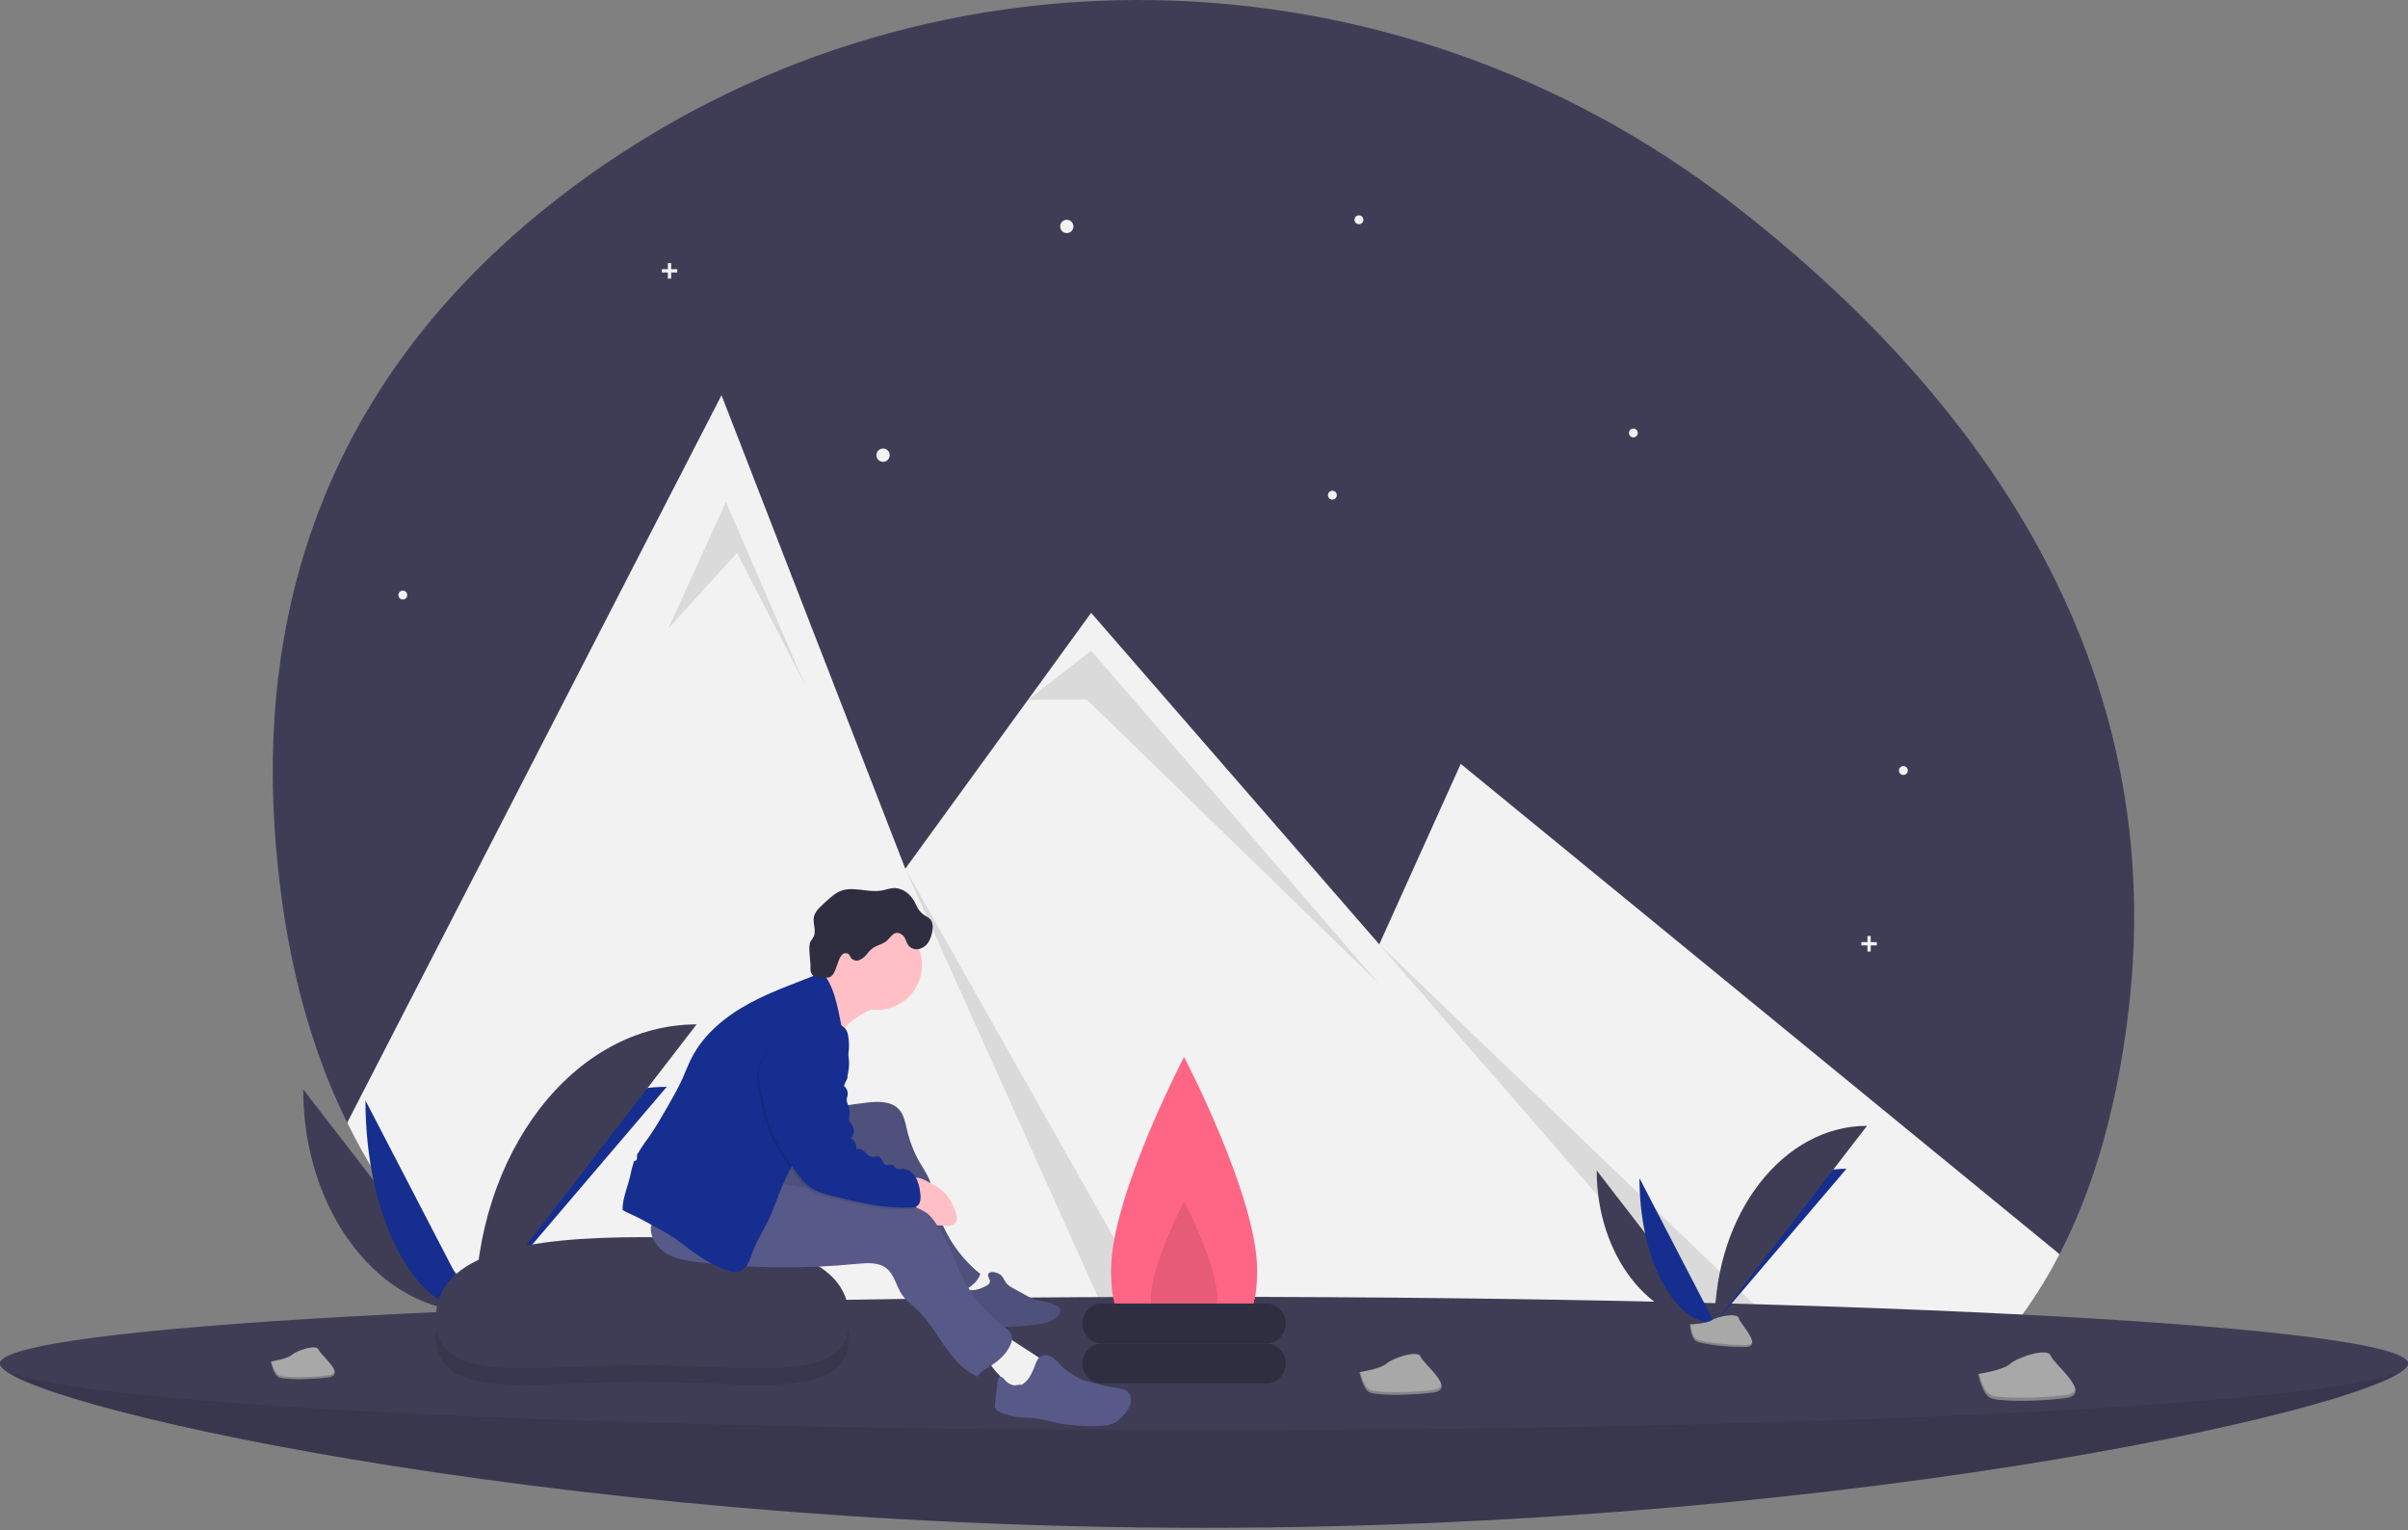 <svg width="595" height="378" viewBox="0 0 595 378" fill="none" xmlns="http://www.w3.org/2000/svg">
<rect x="0" y="0" width="595" height="378" fill="#808080" stroke="none"/>
<g clip-path="url(#clip0)">
<path d="M525.99 249.296C523.108 274.065 517.119 293.951 508.9 309.81C497.962 330.941 479.254 339.455 462.541 348.364C457.712 350.933 452.691 353.123 447.524 354.914C417.112 365.501 383.075 362.693 356.338 357.103C337.586 353.179 318.55 350.764 299.414 349.883C293.956 349.637 288.493 349.514 283.024 349.516C274.591 349.527 122.752 352.418 85.783 277.34C76.655 258.82 70.399 236.196 68.151 208.619C61.791 130.656 96.748 79.452 141.837 45.983C227.134 -17.328 344.05 -14.673 428.088 50.306C484.066 93.588 536.479 159.094 525.99 249.296Z" fill="#3F3D56"/>
<path d="M508.9 309.81C497.962 330.941 483.082 344.941 466.369 353.85C461.54 356.419 456.519 358.609 451.352 360.4C420.941 370.987 386.903 368.179 360.166 362.589C341.414 358.664 322.378 356.25 303.242 355.369C297.784 355.122 292.321 355 286.852 355.002C278.419 355.013 269.988 355.327 261.559 355.945C206.779 359.983 122.752 352.418 85.783 277.34L178.281 97.626L212.707 186.287L223.694 214.588L253.974 172.907L269.609 151.386L340.812 233.273L360.937 188.69L500.27 302.75L508.041 309.108L508.9 309.81Z" fill="#F2F2F2"/>
<path opacity="0.1" d="M165.156 155.226L179.375 123.957L199.062 169.489L182.109 136.575L165.156 155.226Z" fill="black"/>
<path opacity="0.1" d="M303.242 355.369C297.784 355.122 292.321 355 286.852 355.002L223.694 214.588L303.242 355.369Z" fill="black"/>
<path opacity="0.1" d="M253.975 172.906L269.609 160.712L340.703 242.999L268.516 172.781L253.975 172.906Z" fill="black"/>
<path opacity="0.1" d="M466.369 353.85C461.54 356.419 456.519 358.609 451.352 360.399L340.812 233.272L466.369 353.85Z" fill="black"/>
<path d="M263.594 57.58C264.5 57.58 265.234 56.843 265.234 55.934C265.234 55.025 264.5 54.288 263.594 54.288C262.688 54.288 261.953 55.025 261.953 55.934C261.953 56.843 262.688 57.58 263.594 57.58Z" fill="#F2F2F2"/>
<path d="M218.203 114.083C219.109 114.083 219.844 113.346 219.844 112.438C219.844 111.529 219.109 110.792 218.203 110.792C217.297 110.792 216.562 111.529 216.562 112.438C216.562 113.346 217.297 114.083 218.203 114.083Z" fill="#F2F2F2"/>
<path d="M329.219 123.409C329.823 123.409 330.312 122.918 330.312 122.312C330.312 121.706 329.823 121.215 329.219 121.215C328.615 121.215 328.125 121.706 328.125 122.312C328.125 122.918 328.615 123.409 329.219 123.409Z" fill="#F2F2F2"/>
<path d="M99.531 148.095C100.135 148.095 100.625 147.604 100.625 146.998C100.625 146.392 100.135 145.901 99.531 145.901C98.927 145.901 98.438 146.392 98.438 146.998C98.438 147.604 98.927 148.095 99.531 148.095Z" fill="#F2F2F2"/>
<path d="M335.781 55.386C336.385 55.386 336.875 54.894 336.875 54.288C336.875 53.682 336.385 53.191 335.781 53.191C335.177 53.191 334.688 53.682 334.688 54.288C334.688 54.894 335.177 55.386 335.781 55.386Z" fill="#F2F2F2"/>
<path d="M403.594 108.049C404.198 108.049 404.688 107.558 404.688 106.952C404.688 106.346 404.198 105.855 403.594 105.855C402.99 105.855 402.5 106.346 402.5 106.952C402.5 107.558 402.99 108.049 403.594 108.049Z" fill="#F2F2F2"/>
<path d="M470.312 191.433C470.917 191.433 471.406 190.941 471.406 190.335C471.406 189.729 470.917 189.238 470.312 189.238C469.708 189.238 469.219 189.729 469.219 190.335C469.219 190.941 469.708 191.433 470.312 191.433Z" fill="#F2F2F2"/>
<path d="M167.344 66.499H165.834V64.986H165.025V66.499H163.516V67.312H165.025V68.826H165.834V67.312H167.344V66.499Z" fill="#F2F2F2"/>
<path d="M463.75 232.718H462.241V231.204H461.431V232.718H459.922V233.531H461.431V235.044H462.241V233.531H463.75V232.718Z" fill="#F2F2F2"/>
<path d="M595 336.805C595 345.894 461.805 377.4 297.5 377.4C133.195 377.4 0 345.894 0 336.805C0 327.716 133.195 344.485 297.5 344.485C461.805 344.485 595 327.716 595 336.805Z" fill="#3F3D56"/>
<path opacity="0.1" d="M595 336.805C595 345.894 461.805 377.4 297.5 377.4C133.195 377.4 0 345.894 0 336.805C0 327.716 133.195 344.485 297.5 344.485C461.805 344.485 595 327.716 595 336.805Z" fill="black"/>
<path d="M297.5 353.263C461.805 353.263 595 345.894 595 336.805C595 327.716 461.805 320.348 297.5 320.348C133.195 320.348 0 327.716 0 336.805C0 345.894 133.195 353.263 297.5 353.263Z" fill="#3F3D56"/>
<path d="M310.625 313.765C310.625 331.943 302.545 326.931 292.578 326.931C282.611 326.931 274.531 331.943 274.531 313.765C274.531 295.587 292.578 261.102 292.578 261.102C292.578 261.102 310.625 295.587 310.625 313.765Z" fill="#FF6584"/>
<path opacity="0.1" d="M300.781 320.72C300.781 328.983 297.109 326.705 292.578 326.705C288.048 326.705 284.375 328.983 284.375 320.72C284.375 312.457 292.578 296.782 292.578 296.782C292.578 296.782 300.781 312.457 300.781 320.72Z" fill="black"/>
<path d="M312.812 331.868H272.344C269.625 331.868 267.422 334.079 267.422 336.805C267.422 339.532 269.625 341.743 272.344 341.743H312.812C315.531 341.743 317.734 339.532 317.734 336.805C317.734 334.079 315.531 331.868 312.812 331.868Z" fill="#2F2E41"/>
<path d="M312.812 321.994H272.344C269.625 321.994 267.422 324.204 267.422 326.931C267.422 329.658 269.625 331.868 272.344 331.868H312.812C315.531 331.868 317.734 329.658 317.734 326.931C317.734 324.204 315.531 321.994 312.812 321.994Z" fill="#2F2E41"/>
<path d="M74.922 269.092C74.922 299.452 93.909 324.019 117.374 324.019Z" fill="#3F3D56"/>
<path d="M117.374 324.019C117.374 293.318 138.562 268.475 164.747 268.475Z" fill="#162E8F"/>
<path d="M90.303 271.844C90.303 300.683 102.411 324.019 117.374 324.019Z" fill="#162E8F"/>
<path d="M117.374 324.019C117.374 284.79 141.864 253.046 172.13 253.046Z" fill="#3F3D56"/>
<path d="M108.443 324.406C108.443 324.406 114.463 324.22 116.278 322.924C118.092 321.628 125.538 320.081 125.989 322.159C126.439 324.238 135.036 332.497 128.239 332.552C121.442 332.607 112.446 331.49 110.635 330.383C108.824 329.277 108.443 324.406 108.443 324.406Z" fill="#A8A8A8"/>
<path opacity="0.2" d="M128.36 331.828C121.563 331.883 112.567 330.766 110.756 329.66C109.377 328.817 108.828 325.794 108.644 324.398C108.517 324.404 108.443 324.406 108.443 324.406C108.443 324.406 108.824 329.277 110.635 330.383C112.446 331.49 121.442 332.607 128.239 332.552C130.201 332.536 130.879 331.836 130.842 330.799C130.569 331.425 129.821 331.817 128.36 331.828Z" fill="black"/>
<path d="M394.531 289.134C394.531 309.996 407.578 326.877 423.702 326.877Z" fill="#3F3D56"/>
<path d="M423.702 326.877C423.702 305.78 438.262 288.71 456.255 288.71Z" fill="#162E8F"/>
<path d="M405.1 291.025C405.1 310.841 413.42 326.877 423.702 326.877Z" fill="#162E8F"/>
<path d="M423.702 326.877C423.702 299.92 440.531 278.108 461.328 278.108Z" fill="#3F3D56"/>
<path d="M417.565 327.143C417.565 327.143 421.702 327.015 422.949 326.124C424.196 325.234 429.312 324.17 429.622 325.599C429.931 327.027 435.839 332.702 431.168 332.74C426.498 332.778 420.316 332.01 419.072 331.25C417.827 330.49 417.565 327.143 417.565 327.143Z" fill="#A8A8A8"/>
<path opacity="0.2" d="M431.252 332.243C426.581 332.281 420.399 331.513 419.155 330.753C418.207 330.174 417.83 328.096 417.703 327.137C417.616 327.141 417.565 327.143 417.565 327.143C417.565 327.143 417.827 330.49 419.072 331.25C420.316 332.01 426.498 332.778 431.168 332.74C432.516 332.729 432.982 332.248 432.956 331.535C432.769 331.966 432.255 332.235 431.252 332.243Z" fill="black"/>
<path d="M488.804 339.404C488.804 339.404 495.016 338.456 496.734 336.885C498.451 335.315 505.971 332.778 506.696 334.874C507.422 336.97 517.357 344.445 510.324 345.355C503.291 346.266 493.834 346.238 491.82 345.319C489.807 344.401 488.804 339.404 488.804 339.404Z" fill="#A8A8A8"/>
<path opacity="0.2" d="M510.359 344.591C503.326 345.501 493.869 345.474 491.856 344.555C490.322 343.855 489.376 340.792 489.011 339.371C488.88 339.392 488.804 339.404 488.804 339.404C488.804 339.404 489.807 344.401 491.82 345.319C493.834 346.238 503.291 346.266 510.324 345.355C512.354 345.093 512.968 344.282 512.801 343.213C512.596 343.896 511.87 344.395 510.359 344.591Z" fill="black"/>
<path d="M335.923 338.953C335.923 338.953 341.166 338.153 342.616 336.827C344.065 335.502 350.411 333.361 351.024 335.13C351.636 336.899 360.021 343.207 354.085 343.976C348.15 344.744 340.168 344.721 338.469 343.945C336.77 343.17 335.923 338.953 335.923 338.953Z" fill="#A8A8A8"/>
<path opacity="0.2" d="M354.115 343.33C348.179 344.099 340.198 344.075 338.499 343.3C337.205 342.71 336.406 340.125 336.098 338.925C335.987 338.943 335.923 338.953 335.923 338.953C335.923 338.953 336.77 343.17 338.469 343.945C340.168 344.721 348.15 344.744 354.085 343.976C355.798 343.754 356.317 343.07 356.175 342.167C356.003 342.744 355.39 343.165 354.115 343.33Z" fill="black"/>
<path d="M66.931 336.327C66.931 336.327 71.013 335.704 72.141 334.672C73.27 333.641 78.21 331.973 78.687 333.351C79.164 334.728 85.691 339.639 81.07 340.237C76.45 340.835 70.236 340.817 68.913 340.213C67.59 339.61 66.931 336.327 66.931 336.327Z" fill="#A8A8A8"/>
<path opacity="0.2" d="M81.094 339.735C76.473 340.333 70.26 340.315 68.936 339.711C67.929 339.251 67.307 337.239 67.068 336.305C66.981 336.319 66.931 336.327 66.931 336.327C66.931 336.327 67.59 339.61 68.913 340.213C70.236 340.817 76.45 340.835 81.07 340.237C82.404 340.064 82.808 339.532 82.698 338.829C82.564 339.278 82.086 339.606 81.094 339.735Z" fill="black"/>
<path opacity="0.1" d="M209.834 329.869C209.834 346.447 186.797 341.32 158.592 341.32C130.386 341.32 107.692 346.447 107.692 329.869C107.692 313.291 130.725 309.685 158.931 309.685C187.137 309.685 209.834 313.291 209.834 329.869Z" fill="black"/>
<path d="M209.834 325.787C209.834 342.365 186.797 337.238 158.592 337.238C130.386 337.238 107.692 342.365 107.692 325.787C107.692 309.209 130.725 305.604 158.931 305.604C187.137 305.604 209.834 309.209 209.834 325.787Z" fill="#3F3D56"/>
<path d="M214.225 249.833C212.866 250.53 211.574 251.351 210.366 252.286C209.153 253.229 208.224 254.491 207.683 255.931C207.003 254.334 206.447 252.687 206.021 251.005C205.063 247.985 203.93 245.024 202.626 242.137C204.766 241.319 206.62 239.893 207.962 238.032C210.587 240.653 213.286 243.387 214.591 246.864C214.816 247.463 215.471 248.101 215.623 248.638C215.838 249.396 214.799 249.517 214.225 249.833Z" fill="#FFBFC5"/>
<path d="M238.925 313.735C241.792 314.643 244.466 316.079 246.81 317.967C246.987 318.078 247.115 318.252 247.168 318.454C247.228 318.909 246.622 319.095 246.181 319.222C244.887 319.596 244.06 320.816 243.107 321.77C242.154 322.725 240.622 323.474 239.51 322.712C239.218 322.487 238.963 322.218 238.755 321.914L234.058 315.763C235.65 314.87 237.325 314.133 239.059 313.561" fill="#F1F1F1"/>
<path d="M247.37 315.015C247.991 315.651 248.262 316.567 248.872 317.215C249.282 317.607 249.751 317.934 250.262 318.182L253.856 320.166C254.408 320.494 254.989 320.769 255.592 320.989C256.27 321.179 256.959 321.323 257.655 321.421C258.651 321.609 259.625 321.897 260.563 322.282C261.268 322.572 262.054 323.071 262.05 323.835C262.022 324.208 261.87 324.561 261.619 324.838C260.202 326.629 257.694 327.026 255.427 327.266C250.521 327.786 245.5 328.177 240.704 327.017C239.768 326.844 238.883 326.459 238.116 325.893C236.669 324.69 236.381 322.499 236.922 320.693C237.074 320 237.483 319.392 238.064 318.988C238.824 318.551 239.771 318.754 240.644 318.687C241.572 318.56 242.472 318.272 243.303 317.837C243.851 317.589 244.483 317.269 244.6 316.615C244.709 316.008 243.998 315.4 244.148 314.858C244.479 313.656 246.796 314.428 247.37 315.015Z" fill="#575A89"/>
<path opacity="0.1" d="M247.37 315.015C247.991 315.651 248.262 316.567 248.872 317.215C249.282 317.607 249.751 317.934 250.262 318.182L253.856 320.166C254.408 320.494 254.989 320.769 255.592 320.989C256.27 321.179 256.959 321.323 257.655 321.421C258.651 321.609 259.625 321.897 260.563 322.282C261.268 322.572 262.054 323.071 262.05 323.835C262.022 324.208 261.87 324.561 261.619 324.838C260.202 326.629 257.694 327.026 255.427 327.266C250.521 327.786 245.5 328.177 240.704 327.017C239.768 326.844 238.883 326.459 238.116 325.893C236.669 324.69 236.381 322.499 236.922 320.693C237.074 320 237.483 319.392 238.064 318.988C238.824 318.551 239.771 318.754 240.644 318.687C241.572 318.56 242.472 318.272 243.303 317.837C243.851 317.589 244.483 317.269 244.6 316.615C244.709 316.008 243.998 315.4 244.148 314.858C244.479 313.656 246.796 314.428 247.37 315.015Z" fill="black"/>
<path d="M255.708 334.707C256.212 335.04 256.715 335.373 257.218 335.707C257.681 335.954 258.062 336.331 258.315 336.792C258.642 337.564 258.2 338.437 257.707 339.115C256.23 341.142 254.213 342.709 251.888 343.639C251.082 343.975 250.23 344.188 249.361 344.271C249.162 344.302 248.958 344.276 248.773 344.197C248.313 343.953 248.379 343.293 248.374 342.771C248.358 341.256 247.217 340.026 246.192 338.913C245.167 337.801 244.122 336.431 244.357 334.934C244.57 334.053 245.02 333.248 245.658 332.606C246.226 331.891 246.892 331.261 247.637 330.734C248.703 330.034 249.079 330.41 250.082 331.052C251.967 332.256 253.842 333.475 255.708 334.707Z" fill="#F1F1F1"/>
<path d="M250.802 342.087C251.212 342.191 251.642 342.197 252.055 342.103C252.468 342.01 252.854 341.82 253.18 341.549C253.828 341.001 254.354 340.323 254.724 339.558C255.091 338.877 255.411 338.171 255.68 337.446C255.996 336.597 256.289 335.658 257.032 335.142C257.934 334.518 259.204 334.762 260.12 335.365C260.984 336.041 261.778 336.803 262.488 337.64C264.392 339.421 266.7 340.709 269.212 341.393C271.714 342.071 274.25 342.615 276.809 343.022C277.32 343.091 277.815 343.251 278.271 343.494C279.299 344.124 279.642 345.529 279.356 346.703C278.993 347.861 278.342 348.908 277.463 349.744C276.772 350.566 275.915 351.232 274.948 351.698C274.13 351.997 273.269 352.161 272.399 352.182C268.184 352.469 263.95 352.137 259.832 351.195C258.319 350.783 256.779 350.474 255.225 350.272C254.277 350.188 253.322 350.215 252.373 350.15C250.486 350.021 248.64 349.532 246.935 348.711C246.52 348.559 246.169 348.267 245.943 347.886C245.821 347.535 245.795 347.157 245.87 346.793L246.499 341.263C246.554 340.782 246.714 340.183 247.191 340.108C247.645 340.037 247.975 340.503 248.261 340.864C248.815 341.53 249.574 341.992 250.419 342.177C251.263 342.363 252.145 342.261 252.926 341.888" fill="#575A89"/>
<path d="M214.302 272.36C217.068 272.048 220.276 271.995 222.146 274.063C223.293 275.331 223.641 277.108 224.038 278.773C224.659 281.57 225.668 284.265 227.035 286.78C227.915 288.338 228.981 289.801 229.656 291.458C230.348 293.157 230.603 294.996 231.007 296.786C232.629 303.859 236.587 310.174 242.238 314.705C241.24 317.428 238.354 318.983 235.547 319.678C234.952 319.932 234.289 319.977 233.666 319.806C233.042 319.636 232.494 319.26 232.109 318.738C230.796 317.317 229.572 315.813 228.446 314.238C224.4 308.818 220.292 303.283 218.088 296.883C217.315 294.637 216.541 292.015 214.365 291.076C213.124 290.541 211.705 290.708 210.373 290.935C207.396 291.441 204.467 292.196 201.616 293.19C198.575 294.251 195.094 295.557 192.312 293.933C190.647 292.962 189.656 291.097 189.29 289.2C189.015 287.285 189.012 285.34 189.283 283.424C189.301 282.557 189.508 281.705 189.89 280.927C190.275 280.345 190.769 279.844 191.344 279.451C193.829 277.557 196.593 276.064 199.536 275.024C202.347 274.03 205.369 273.693 208.302 273.201C210.294 272.868 212.294 272.587 214.302 272.36Z" fill="#575A89"/>
<path opacity="0.1" d="M214.302 272.36C217.068 272.048 220.276 271.995 222.146 274.063C223.293 275.331 223.641 277.108 224.038 278.773C224.659 281.57 225.668 284.265 227.035 286.78C227.915 288.338 228.981 289.801 229.656 291.458C230.348 293.157 230.603 294.996 231.007 296.786C232.629 303.859 236.587 310.174 242.238 314.705C241.24 317.428 238.354 318.983 235.547 319.678C234.952 319.932 234.289 319.977 233.666 319.806C233.042 319.636 232.494 319.26 232.109 318.738C230.796 317.317 229.572 315.813 228.446 314.238C224.4 308.818 220.292 303.283 218.088 296.883C217.315 294.637 216.541 292.015 214.365 291.076C213.124 290.541 211.705 290.708 210.373 290.935C207.396 291.441 204.467 292.196 201.616 293.19C198.575 294.251 195.094 295.557 192.312 293.933C190.647 292.962 189.656 291.097 189.29 289.2C189.015 287.285 189.012 285.34 189.283 283.424C189.301 282.557 189.508 281.705 189.89 280.927C190.275 280.345 190.769 279.844 191.344 279.451C193.829 277.557 196.593 276.064 199.536 275.024C202.347 274.03 205.369 273.693 208.302 273.201C210.294 272.868 212.294 272.587 214.302 272.36Z" fill="black"/>
<path d="M230.136 292.368C231.419 293.018 232.597 293.857 233.631 294.859C234.698 296.12 235.509 297.579 236.017 299.152C236.245 299.677 236.384 300.237 236.43 300.807C236.451 301.093 236.406 301.38 236.3 301.646C236.194 301.912 236.03 302.15 235.818 302.343C235.306 302.673 234.698 302.822 234.092 302.766C233.29 302.773 232.488 302.752 231.687 302.703C231.2 302.7 230.718 302.608 230.263 302.432C229.846 302.219 229.471 301.934 229.153 301.59C227.743 300.277 226.589 298.712 225.748 296.977C225.167 295.693 224.211 292.733 225.125 291.396C226.067 290.019 229.141 291.802 230.136 292.368Z" fill="#FFBFC5"/>
<path d="M191.356 291.91C195.446 293.224 199.801 293.375 204.078 293.775C211.272 294.45 218.378 295.859 225.287 297.981C226.729 298.333 228.088 298.968 229.286 299.849C230.21 300.706 230.993 301.705 231.605 302.809C232.729 304.526 233.747 306.312 234.653 308.155C235.43 309.82 236.022 311.566 236.745 313.255C239.174 318.912 243.014 323.847 247.896 327.582C248.788 328.263 249.781 329.004 250.011 330.104C250.114 330.813 249.998 331.536 249.68 332.177C248.626 334.641 246.436 336.433 244.14 337.805C243.152 338.395 242.065 338.993 241.58 340.038C238.088 338.593 235.493 335.51 233.333 332.402C231.172 329.294 229.256 325.954 226.488 323.377C225.268 322.241 223.882 321.253 222.923 319.889C221.459 317.807 221.063 314.959 219.092 313.353C217.107 311.735 214.259 311.955 211.713 312.205C198.675 313.486 185.536 313.343 172.528 311.78C169.824 311.455 167.045 311.04 164.703 309.646C162.36 308.253 160.536 305.638 160.868 302.926C161.179 300.387 163.287 298.375 165.636 297.381C167.985 296.388 170.582 296.209 173.115 295.923C179.332 295.315 185.455 293.968 191.356 291.91V291.91Z" fill="#575A89"/>
<path d="M153.951 297.181C154.273 295.028 155.106 292.99 155.629 290.878C155.891 289.549 156.223 288.235 156.623 286.941C156.636 286.904 156.651 286.869 156.664 286.832C156.797 286.821 156.926 286.781 157.042 286.715C157.158 286.648 157.258 286.557 157.334 286.448C157.406 286.259 157.425 286.055 157.391 285.856C157.381 285.646 157.387 285.434 157.41 285.225C158.265 283.786 159.2 282.395 160.21 281.061C161.981 278.543 163.516 275.868 165.047 273.197C166.303 271.007 167.56 268.813 168.6 266.512C169.379 264.786 170.035 263.004 170.896 261.318C173.963 255.318 179.476 250.9 185.405 247.724C191.093 244.678 197.241 242.624 203.221 240.202C203.375 240.354 203.515 240.519 203.639 240.696C206.87 245.126 207.218 250.948 208.548 256.272C209.084 258.422 209.802 260.565 209.801 262.781C209.799 266.052 208.24 269.096 206.691 271.974C205.306 274.725 203.672 277.343 201.808 279.792C200.893 280.928 199.885 281.986 198.965 283.118C195.195 287.755 193.019 293.456 190.903 299.049C189.677 302.288 187.675 305.161 186.328 308.351C185.811 309.576 185.512 310.898 184.862 312.059C184.212 313.219 183.081 314.24 181.754 314.246C181.365 314.235 180.98 314.175 180.607 314.066C175.803 312.826 171.78 309.638 167.788 306.685C167.075 306.158 166.359 305.636 165.611 305.16C164.856 304.68 164.072 304.249 163.288 303.818C162.694 303.492 162.1 303.165 161.506 302.839C159.56 301.769 157.61 300.697 155.582 299.792C154.973 299.547 154.387 299.245 153.833 298.891C153.827 298.319 153.866 297.747 153.951 297.181V297.181Z" fill="#162E8F"/>
<path d="M216.759 249.466C222.872 249.466 227.827 244.495 227.827 238.363C227.827 232.231 222.872 227.26 216.759 227.26C210.646 227.26 205.69 232.231 205.69 238.363C205.69 244.495 210.646 249.466 216.759 249.466Z" fill="#FFBFC5"/>
<path d="M224.204 233.168C224.472 233.637 224.877 234.012 225.365 234.242C225.853 234.472 226.399 234.546 226.93 234.453C227.458 234.347 227.958 234.13 228.396 233.816C228.835 233.502 229.202 233.099 229.474 232.633C230.012 231.696 230.334 230.649 230.417 229.571C230.503 229.156 230.506 228.729 230.427 228.314C230.348 227.898 230.188 227.503 229.955 227.149C229.543 226.748 229.069 226.416 228.552 226.165C227.839 225.718 227.24 225.11 226.803 224.389C226.493 223.876 226.271 223.315 225.993 222.784C224.986 220.865 223.027 219.306 220.867 219.376C219.83 219.41 218.841 219.806 217.818 219.986C214.387 220.589 210.657 218.768 207.474 220.189C206.69 220.571 205.962 221.058 205.309 221.636C204.413 222.378 203.552 223.159 202.725 223.98C202.007 224.593 201.464 225.387 201.15 226.279C200.718 227.908 201.746 229.728 201.092 231.281C200.868 231.726 200.6 232.147 200.293 232.538C199.571 233.601 200.356 237.749 200.276 239.032C200.184 239.66 200.343 240.3 200.719 240.811C201.241 241.395 202.119 241.446 202.901 241.455L204.338 241.472C204.553 241.487 204.768 241.465 204.976 241.407C205.258 241.281 205.506 241.089 205.699 240.847C206.894 239.584 207.153 235.453 208.889 235.468C209.152 235.454 209.414 235.522 209.638 235.663C209.952 235.894 210.045 236.319 210.268 236.64C210.522 236.942 210.867 237.154 211.251 237.244C211.635 237.334 212.038 237.297 212.4 237.14C213.117 236.807 213.741 236.302 214.215 235.668C214.688 235.036 215.262 234.487 215.913 234.042C216.838 233.501 217.883 233.265 218.784 232.653C219.536 232.142 219.964 231.4 220.639 230.836C220.909 230.602 221.249 230.465 221.605 230.445C221.96 230.425 222.313 230.523 222.607 230.725C223.672 231.283 223.719 232.197 224.204 233.168Z" fill="#2F2E41"/>
<path opacity="0.1" d="M198.63 252.73C201.216 252.362 203.85 252.574 206.343 253.351C207.175 253.542 207.927 253.989 208.493 254.63C208.814 255.116 209.024 255.668 209.105 256.245C209.614 258.901 209.288 261.649 208.172 264.11C208.092 264.233 208.039 264.371 208.017 264.516C207.995 264.661 208.004 264.809 208.043 264.951C208.155 265.122 208.302 265.268 208.474 265.379C208.629 265.529 208.751 265.71 208.831 265.91C208.912 266.111 208.949 266.326 208.94 266.542C208.931 266.759 208.877 266.97 208.781 267.164C208.684 267.357 208.548 267.528 208.381 267.665C208.175 267.816 207.904 267.947 207.864 268.2C207.82 268.476 208.078 268.692 208.279 268.886C208.574 269.175 208.791 269.534 208.911 269.93C209.031 270.326 209.05 270.746 208.966 271.151C208.857 271.477 208.783 271.814 208.743 272.155C208.785 272.573 208.908 272.978 209.105 273.349C209.441 274.185 209.556 275.094 209.438 275.987C209.331 276.41 209.321 276.851 209.408 277.278C209.529 277.56 209.694 277.822 209.896 278.053C210.692 279.129 210.867 280.93 209.713 281.605C210.206 281.859 210.609 282.261 210.864 282.756C211.119 283.251 211.213 283.813 211.135 284.364C211.824 283.995 212.659 284.467 213.233 284.998C213.807 285.53 214.394 286.18 215.174 286.219C215.718 286.246 216.291 285.963 216.788 286.188C217.542 286.53 217.517 287.757 218.259 288.125C218.91 288.448 219.817 287.921 220.372 288.392C220.565 288.555 220.663 288.808 220.85 288.98C221.271 289.366 221.928 289.202 222.499 289.179C223.176 289.198 223.835 289.395 224.413 289.748C224.991 290.102 225.466 290.601 225.792 291.196C226.43 292.394 226.814 293.711 226.922 295.065C227.068 295.801 227.053 296.559 226.879 297.289C226.786 297.652 226.588 297.979 226.31 298.23C226.033 298.481 225.687 298.644 225.318 298.7C218.525 299.141 211.822 297.507 205.208 295.892C203.266 295.417 201.29 294.862 199.67 293.686C198.198 292.619 197.115 291.108 196.059 289.625C194.113 286.891 192.154 284.135 190.761 281.08C188.968 277.147 188.169 272.845 187.385 268.593C187.115 267.453 187.019 266.279 187.1 265.11C187.335 263.743 187.856 262.441 188.629 261.29C189.564 259.765 190.598 258.303 191.724 256.913C193.435 254.715 195.894 253.226 198.63 252.73Z" fill="black"/>
<path d="M199.078 252.281C201.663 251.912 204.298 252.125 206.791 252.902C207.623 253.093 208.375 253.54 208.94 254.181C209.262 254.667 209.471 255.219 209.553 255.796C210.062 258.451 209.735 261.199 208.62 263.661C208.54 263.784 208.487 263.922 208.465 264.067C208.443 264.212 208.451 264.36 208.491 264.501C208.603 264.673 208.75 264.818 208.921 264.93C209.077 265.079 209.199 265.261 209.279 265.461C209.359 265.662 209.397 265.877 209.388 266.093C209.379 266.309 209.325 266.521 209.229 266.714C209.132 266.908 208.996 267.079 208.829 267.215C208.623 267.366 208.352 267.498 208.312 267.751C208.268 268.027 208.526 268.243 208.727 268.436C209.022 268.726 209.239 269.085 209.359 269.481C209.479 269.877 209.498 270.297 209.413 270.702C209.305 271.028 209.231 271.364 209.191 271.706C209.233 272.124 209.356 272.529 209.552 272.899C209.889 273.735 210.004 274.644 209.886 275.538C209.779 275.96 209.769 276.401 209.855 276.828C209.977 277.111 210.142 277.372 210.344 277.603C211.14 278.68 211.314 280.48 210.16 281.155C210.654 281.41 211.057 281.812 211.312 282.307C211.567 282.801 211.661 283.364 211.582 283.915C212.272 283.545 213.107 284.018 213.681 284.549C214.255 285.081 214.842 285.731 215.622 285.77C216.166 285.797 216.739 285.514 217.235 285.739C217.99 286.08 217.964 287.308 218.707 287.676C219.358 287.999 220.265 287.472 220.819 287.942C221.013 288.106 221.111 288.359 221.297 288.53C221.719 288.917 222.376 288.753 222.947 288.73C223.623 288.749 224.283 288.945 224.861 289.299C225.439 289.653 225.914 290.152 226.24 290.747C226.878 291.945 227.262 293.262 227.369 294.616C227.515 295.351 227.501 296.11 227.327 296.839C227.234 297.202 227.036 297.53 226.758 297.781C226.48 298.032 226.135 298.195 225.766 298.25C218.973 298.692 212.27 297.058 205.656 295.442C203.714 294.968 201.738 294.413 200.117 293.237C198.645 292.169 197.563 290.659 196.507 289.176C194.561 286.442 192.602 283.686 191.209 280.631C189.416 276.698 188.617 272.396 187.833 268.144C187.563 267.004 187.467 265.829 187.548 264.66C187.783 263.293 188.304 261.992 189.077 260.841C190.012 259.315 191.045 257.853 192.172 256.464C193.883 254.266 196.342 252.777 199.078 252.281Z" fill="#162E8F"/>
</g>
<defs>
<clipPath id="clip0">
<rect width="595" height="377.4" fill="white"/>
</clipPath>
</defs>
</svg>
